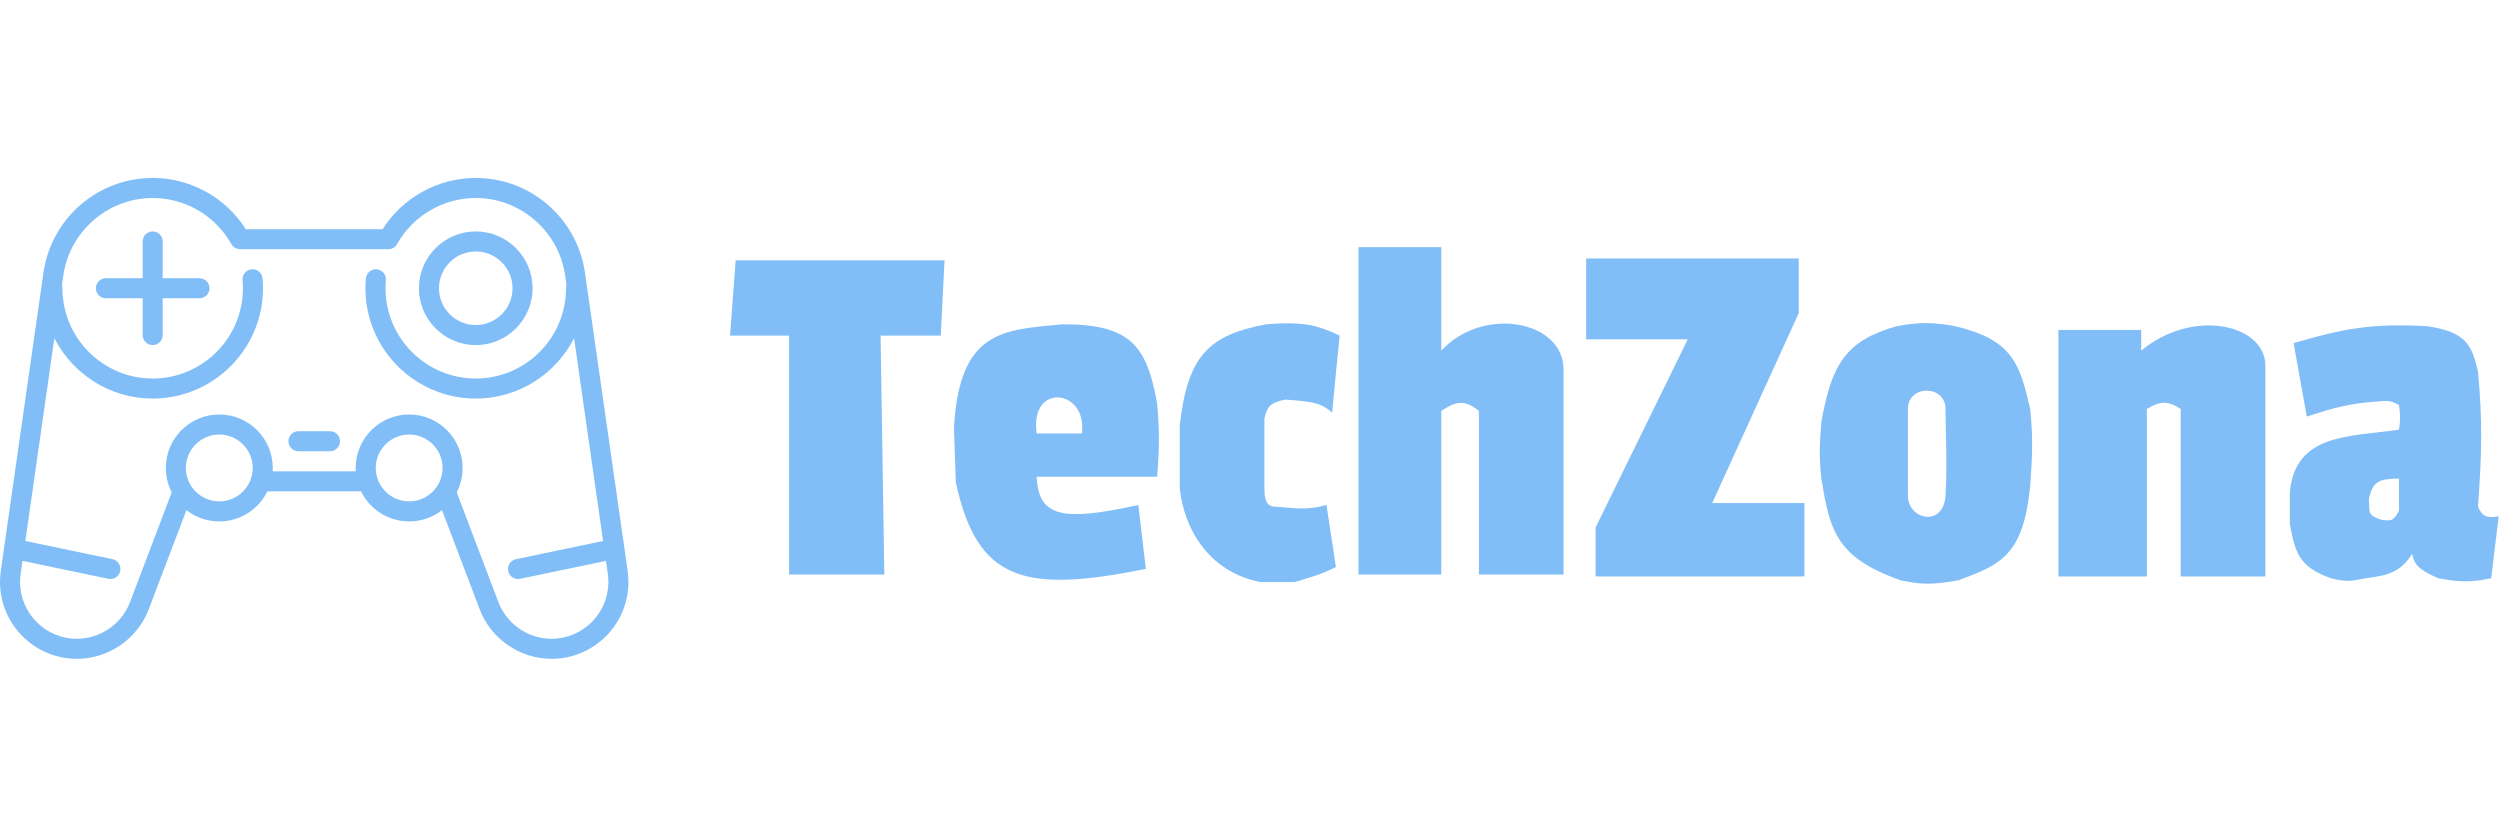<svg width="96" height="32" viewBox="0 0 96 32" fill="none" xmlns="http://www.w3.org/2000/svg">
<path d="M30.302 12.887H28.034L28.25 9.997H36.27L36.126 12.887H33.814L33.958 22.063H30.302V12.887Z" fill="#81BEF8"/>
<path fill-rule="evenodd" clip-rule="evenodd" d="M43.712 19.39L44.001 21.846C39.346 22.783 37.524 22.333 36.704 18.523L36.631 16.427C36.848 12.67 38.507 12.667 40.822 12.453C43.432 12.45 44.037 13.299 44.434 15.488C44.526 16.588 44.522 17.205 44.434 18.306H39.81C39.869 19.859 40.806 20.035 43.712 19.39ZM39.81 16.644C39.521 14.693 41.761 14.91 41.544 16.644H39.81Z" fill="#81BEF8"/>
<path d="M48.625 12.453C50.079 12.334 50.611 12.498 51.443 12.887L51.299 14.332L51.154 15.849C50.773 15.509 50.529 15.424 49.348 15.344C48.715 15.473 48.662 15.665 48.554 16.062L48.553 16.066V18.739C48.553 19.39 48.74 19.461 49.059 19.462C49.797 19.521 50.209 19.595 50.937 19.39L51.299 21.774C50.721 22.063 50.432 22.135 49.709 22.352H48.409C46.325 21.95 45.446 20.184 45.302 18.739V17.511V16.355C45.591 13.682 46.406 12.862 48.625 12.453Z" fill="#81BEF8"/>
<path d="M52.166 9.491V22.063H55.345V15.777C55.909 15.416 56.225 15.325 56.79 15.777V22.063H60.041V14.187C60.041 12.309 56.95 11.726 55.345 13.465V9.491H52.166Z" fill="#81BEF8"/>
<path d="M69.073 9.925H60.908V13.031H64.81L61.27 20.257V22.135H69.289V19.317H65.749L69.073 12.02V9.925Z" fill="#81BEF8"/>
<path d="M82.222 12.67H79.043V22.135H82.439V15.705C82.947 15.402 83.231 15.369 83.739 15.705V22.135H86.991V14.043C86.991 12.453 84.209 11.812 82.222 13.465V12.67Z" fill="#81BEF8"/>
<path fill-rule="evenodd" clip-rule="evenodd" d="M88.075 13.176C89.959 12.623 91.053 12.407 93.204 12.526C94.717 12.747 94.917 13.264 95.155 14.26C95.337 16.26 95.3 17.405 95.155 19.462C95.329 19.851 95.516 19.906 95.95 19.823L95.661 22.207C94.807 22.381 94.378 22.341 93.638 22.207C92.863 21.879 92.708 21.667 92.626 21.268C92.215 21.91 91.799 22.097 90.82 22.207C90.337 22.315 90.061 22.354 89.52 22.207C88.24 21.764 88.129 21.171 87.93 20.114L87.93 20.112V18.884C88.153 16.66 90.149 16.78 92.121 16.5C92.177 16.162 92.18 15.958 92.121 15.56C91.858 15.393 91.678 15.375 91.326 15.416C90.17 15.494 89.597 15.669 88.58 15.994L88.075 13.176ZM92.121 19.606V18.378C91.4 18.387 91.109 18.45 90.965 19.173C91 19.683 90.885 19.777 91.471 19.968C91.752 19.979 91.901 20.067 92.121 19.606Z" fill="#81BEF8"/>
<path fill-rule="evenodd" clip-rule="evenodd" d="M75.069 12.526C77.281 13.04 77.563 13.971 77.959 15.705C78.084 16.929 78.033 17.55 77.959 18.667C77.697 21.342 76.809 21.686 75.214 22.28C74.218 22.468 73.734 22.448 72.974 22.28C70.476 21.4 70.261 20.325 69.939 18.378C69.847 17.532 69.873 17.057 69.939 16.21C70.332 13.991 70.87 13.084 72.829 12.526C73.785 12.343 74.357 12.394 75.069 12.526ZM73.263 15.705V19.028C73.263 19.968 74.636 20.257 74.708 19.028C74.78 17.8 74.708 16.644 74.708 15.705C74.708 14.765 73.263 14.765 73.263 15.705Z" fill="#81BEF8"/>
<g clip-path="url(#clip0_1_671)">
<path d="M24.102 21.925L22.462 10.464C22.319 9.465 21.82 8.547 21.056 7.879C20.285 7.205 19.295 6.833 18.269 6.833C16.818 6.833 15.468 7.581 14.693 8.8H9.439C8.664 7.581 7.314 6.833 5.863 6.833C4.837 6.833 3.848 7.205 3.076 7.879C2.313 8.547 1.813 9.465 1.67 10.464L0.03 21.925C0.01 22.065 0 22.207 0 22.346C0 23.974 1.324 25.299 2.952 25.299C4.171 25.299 5.28 24.534 5.713 23.395L7.159 19.588C7.507 19.861 7.945 20.023 8.421 20.023C9.231 20.023 9.933 19.552 10.267 18.868H13.865C14.199 19.552 14.901 20.023 15.711 20.023C16.187 20.023 16.625 19.861 16.973 19.588L18.419 23.395C18.852 24.534 19.961 25.299 21.18 25.299C22.808 25.299 24.132 23.974 24.132 22.346C24.132 22.207 24.122 22.065 24.102 21.925ZM8.421 19.253C7.713 19.253 7.137 18.677 7.137 17.97C7.137 17.262 7.713 16.686 8.421 16.686C9.128 16.686 9.704 17.262 9.704 17.97C9.704 18.677 9.128 19.253 8.421 19.253ZM15.711 19.253C15.004 19.253 14.428 18.677 14.428 17.97C14.428 17.262 15.004 16.686 15.711 16.686C16.419 16.686 16.995 17.262 16.995 17.97C16.995 18.677 16.419 19.253 15.711 19.253ZM21.18 24.529C20.279 24.529 19.459 23.963 19.139 23.121L17.538 18.906C17.683 18.625 17.765 18.307 17.765 17.97C17.765 16.837 16.844 15.916 15.711 15.916C14.579 15.916 13.658 16.837 13.658 17.97C13.658 18.013 13.659 18.055 13.662 18.098H10.47C10.473 18.055 10.474 18.013 10.474 17.97C10.474 16.837 9.553 15.916 8.421 15.916C7.288 15.916 6.367 16.837 6.367 17.97C6.367 18.307 6.449 18.625 6.594 18.906L4.993 23.121C4.673 23.963 3.853 24.529 2.952 24.529C1.749 24.529 0.77 23.55 0.77 22.346C0.77 22.243 0.778 22.138 0.793 22.034L0.864 21.538L4.162 22.226C4.188 22.232 4.215 22.234 4.241 22.234C4.419 22.234 4.579 22.109 4.617 21.928C4.661 21.72 4.527 21.515 4.319 21.472L0.973 20.774L2.087 12.986C2.788 14.361 4.217 15.305 5.863 15.305C8.198 15.305 10.099 13.405 10.099 11.069C10.099 10.943 10.093 10.816 10.082 10.691C10.063 10.479 9.876 10.323 9.664 10.341C9.452 10.36 9.296 10.547 9.315 10.759C9.324 10.861 9.329 10.965 9.329 11.069C9.329 12.98 7.774 14.535 5.863 14.535C3.952 14.535 2.397 12.98 2.397 11.069C2.397 11.028 2.39 10.988 2.378 10.951L2.433 10.573C2.675 8.88 4.15 7.603 5.863 7.603C7.113 7.603 8.271 8.282 8.885 9.373C8.953 9.495 9.082 9.57 9.221 9.57H14.912C15.051 9.57 15.179 9.495 15.247 9.373C15.861 8.282 17.019 7.603 18.269 7.603C19.983 7.603 21.457 8.88 21.7 10.573L21.754 10.951C21.742 10.988 21.735 11.028 21.735 11.069C21.735 12.98 20.18 14.535 18.269 14.535C16.358 14.535 14.804 12.98 14.804 11.069C14.804 10.966 14.808 10.861 14.817 10.759C14.836 10.547 14.68 10.36 14.468 10.341C14.257 10.323 14.069 10.479 14.05 10.691C14.039 10.816 14.033 10.943 14.033 11.069C14.033 13.405 15.934 15.305 18.269 15.305C19.915 15.305 21.344 14.361 22.045 12.986L23.159 20.774L19.813 21.472C19.605 21.516 19.472 21.72 19.515 21.928C19.553 22.11 19.713 22.234 19.892 22.234C19.918 22.234 19.944 22.232 19.971 22.226L23.268 21.538L23.34 22.034C23.354 22.138 23.362 22.243 23.362 22.346C23.362 23.55 22.383 24.529 21.18 24.529Z" fill="#81BEF8"/>
<path d="M7.66 10.684H6.248V9.272C6.248 9.059 6.076 8.887 5.863 8.887C5.65 8.887 5.478 9.059 5.478 9.272V10.684H4.066C3.853 10.684 3.681 10.856 3.681 11.069C3.681 11.282 3.853 11.454 4.066 11.454H5.478V12.866C5.478 13.079 5.65 13.251 5.863 13.251C6.076 13.251 6.248 13.079 6.248 12.866V11.454H7.66C7.873 11.454 8.045 11.282 8.045 11.069C8.045 10.856 7.873 10.684 7.66 10.684Z" fill="#81BEF8"/>
<path d="M18.269 13.251C19.472 13.251 20.451 12.272 20.451 11.069C20.451 9.866 19.472 8.887 18.269 8.887C17.066 8.887 16.087 9.866 16.087 11.069C16.087 12.272 17.066 13.251 18.269 13.251ZM18.269 9.657C19.048 9.657 19.681 10.29 19.681 11.069C19.681 11.848 19.048 12.481 18.269 12.481C17.491 12.481 16.857 11.848 16.857 11.069C16.857 10.29 17.491 9.657 18.269 9.657Z" fill="#81BEF8"/>
<path d="M12.671 16.558H11.461C11.248 16.558 11.076 16.73 11.076 16.943C11.076 17.155 11.248 17.328 11.461 17.328H12.671C12.884 17.328 13.056 17.155 13.056 16.943C13.056 16.73 12.884 16.558 12.671 16.558Z" fill="#81BEF8"/>
</g>
<defs>
<clipPath id="clip0_1_671">
<rect width="24.132" height="24.132" fill="white" transform="translate(0 4)"/>
</clipPath>
</defs>
</svg>
